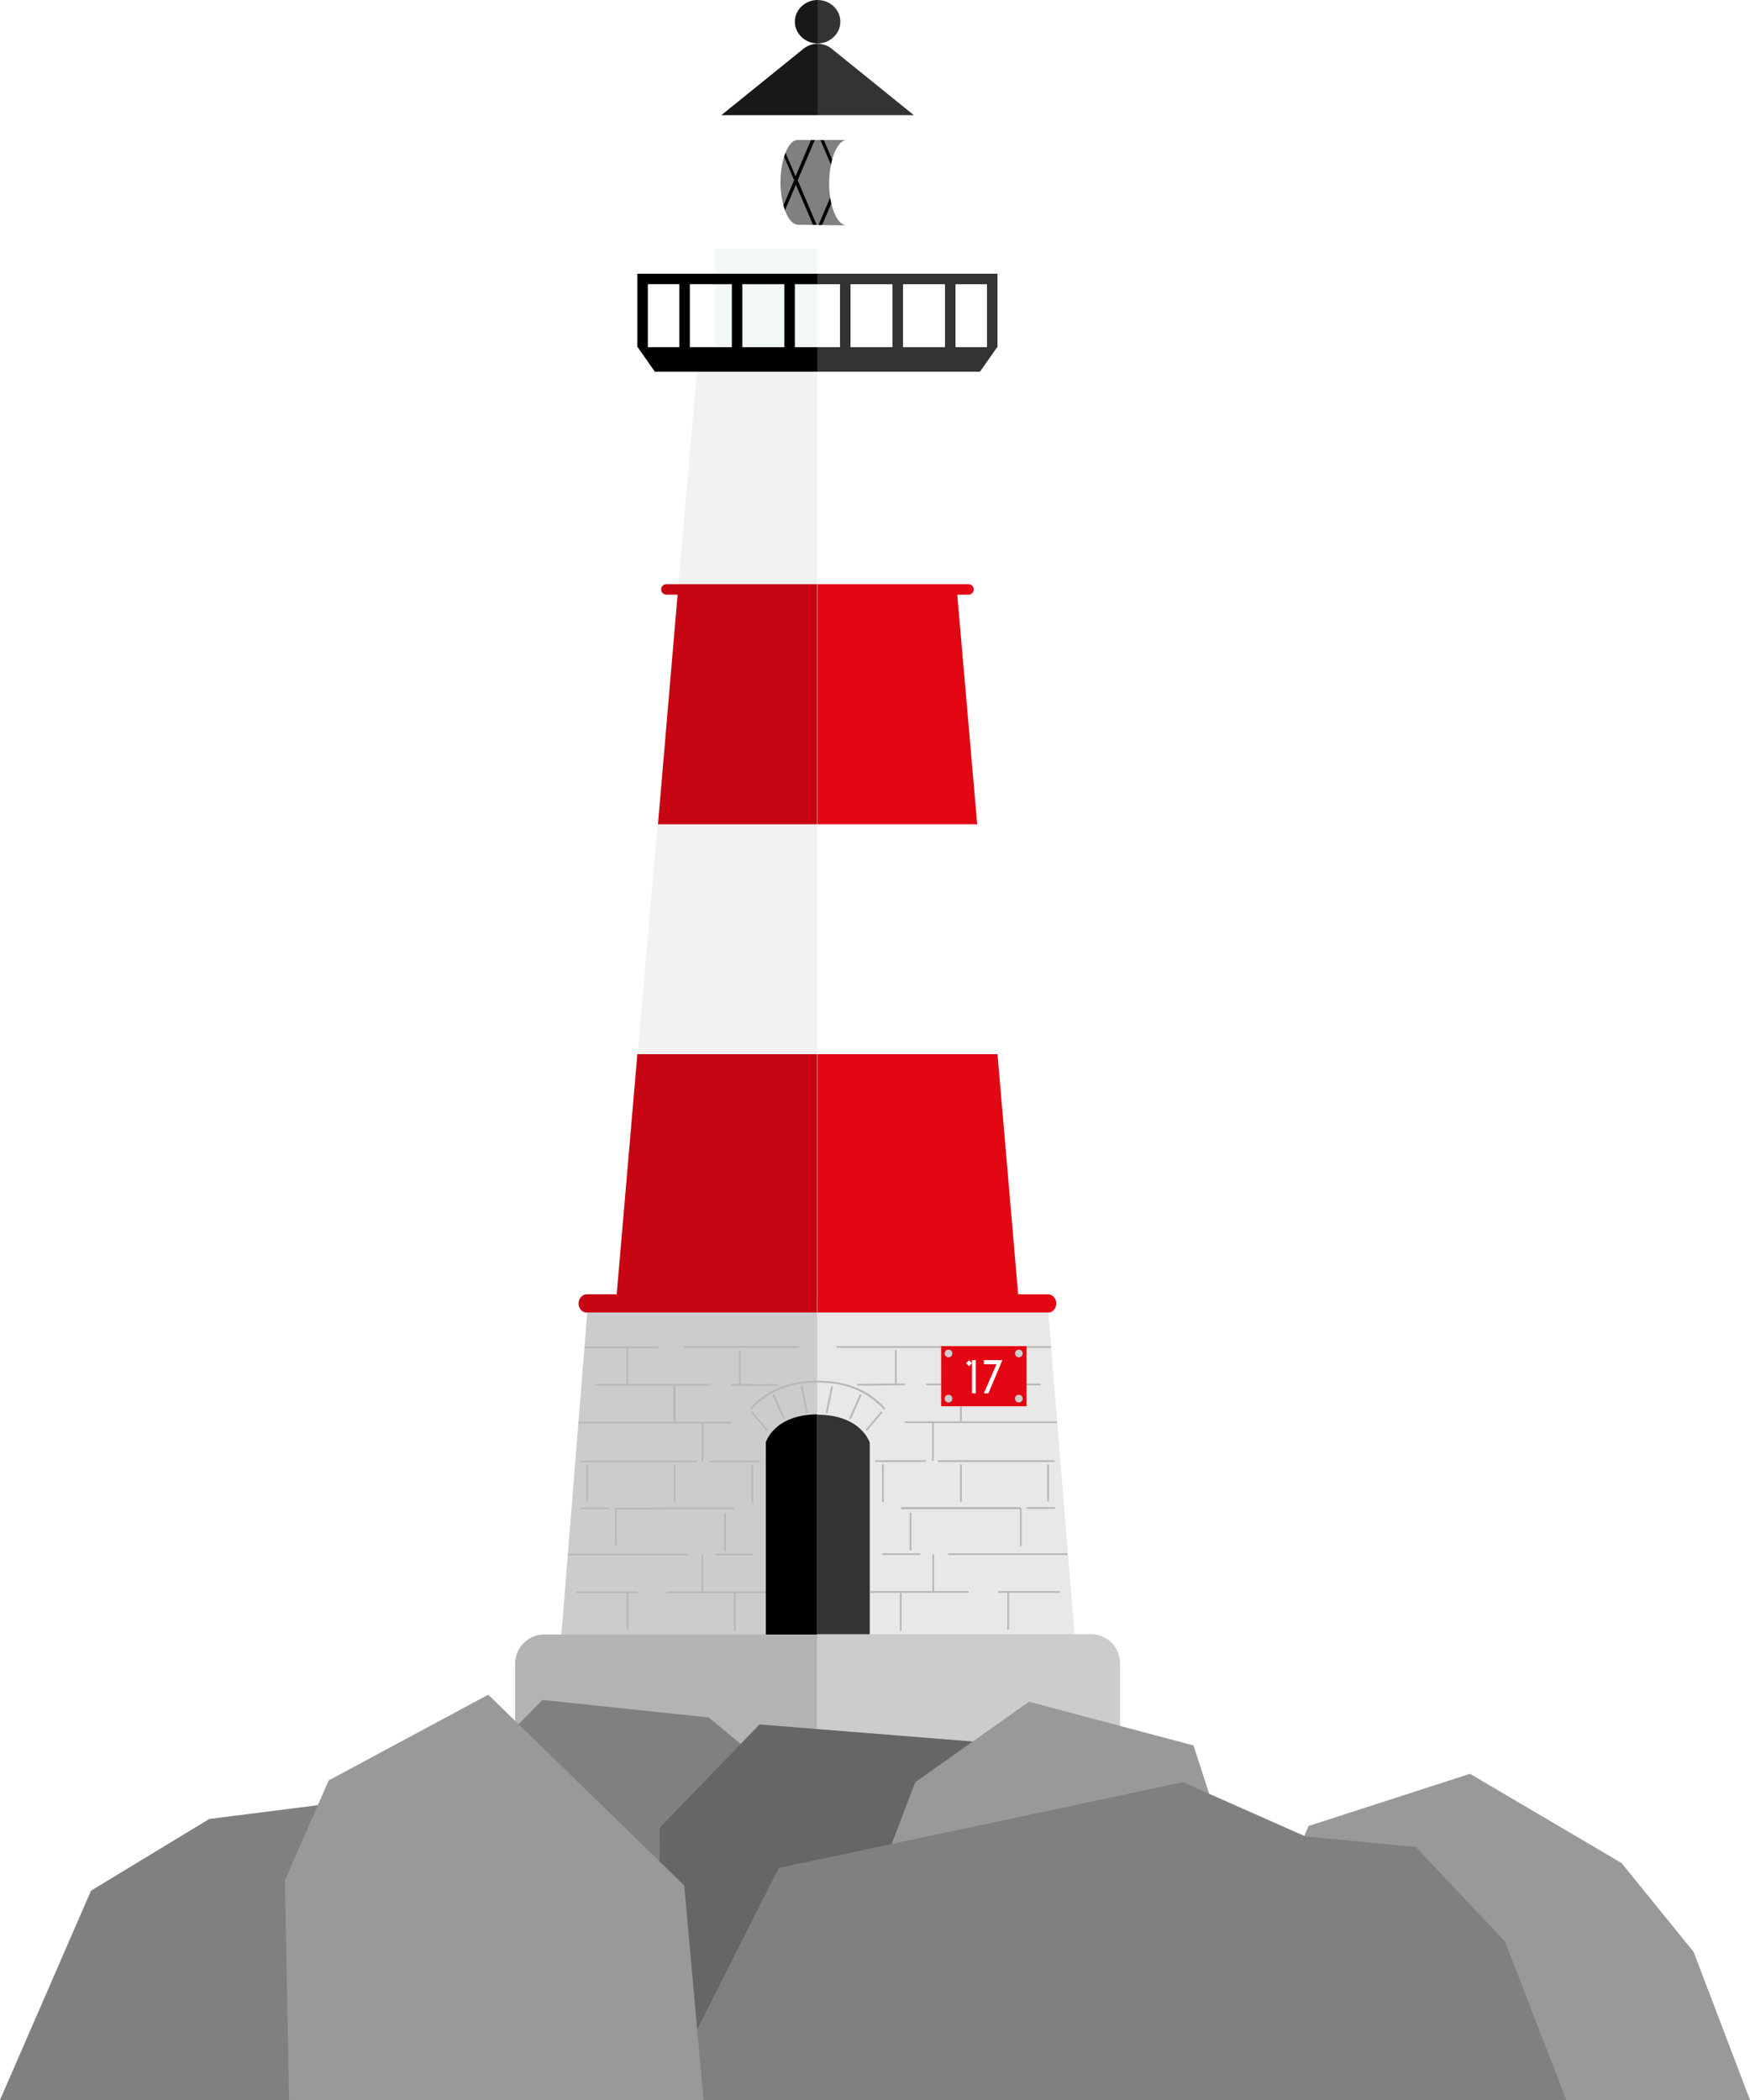 <?xml version="1.0" encoding="utf-8"?>
<!-- Generator: Adobe Illustrator 19.2.1, SVG Export Plug-In . SVG Version: 6.00 Build 0)  -->
<svg version="1.1" id="Livello_1" xmlns="http://www.w3.org/2000/svg" xmlns:xlink="http://www.w3.org/1999/xlink" x="0px" y="0px"
	 viewBox="0 0 500 600" width="500" height="600" style="enable-background:new 0 0 500 600;" xml:space="preserve">
<style type="text/css">
	.st0{fill:#F2F2F2;}
	.st1{fill:#FFFFFF;}
	.st2{fill:#E8E8E6;}
	.st3{fill:#CCCCCC;}
	.st4{fill:#333333;}
	.st5{fill:#B3B3B3;}
	.st6{fill:#B8B8B8;}
	.st7{fill:#F2F8F7;}
	.st8{fill:#E30613;}
	.st9{fill:#C80613;}
	.st10{fill:#1A171B;}
	.st11{opacity:0.5;fill:#FFFFFF;}
	.st12{fill:#808080;}
	.st13{fill:#666666;}
	.st14{fill:#999999;}
</style>
<g>
	<polygon class="st0" points="233.5,369.8 233.5,106.2 199.1,106.2 176.2,369.8 	"/>
	<polygon class="st1" points="290.9,369.8 268,106.2 233.5,106.2 233.5,369.8 	"/>
</g>
<polygon class="st2" points="307.1,468.2 233.5,468.2 233.5,374.9 299.5,374.9 "/>
<polygon class="st3" points="160.3,468.2 233.5,468.2 233.5,374.9 167.8,374.9 "/>
<g id="XMLID_2_">
	<g>
		<path class="st4" d="M233.5,467v-62.8c12.6,0,15,8,15,8V467H233.5z"/>
	</g>
	<g>
	</g>
</g>
<path class="st3" d="M233.5,508.3v-41.4l78.2,0c4.6,0,8.3,3.7,8.3,8.3v33.2L233.5,508.3z"/>
<path class="st5" d="M233.5,508.4V467h-78c-4.6,0-8.3,3.7-8.3,8.3v33.1H233.5z"/>
<path class="st6" d="M279.2,384.6h21.1v0.5h-12v10.2h9v0.5h-22.5v10.3H302v0.5h-35.2v10.8h-0.5v-10.8h-7.8v-0.5h15.8v-10.3h-9.7
	v-0.5h23.2v-10.2h-8.6V384.6z M301.4,430.6v0.5h-8.1v-0.5H301.4z M299.2,429v-10.6h0.5V429H299.2z M268,417.7v-0.5h33.3v0.5H268z
	 M257.5,431.1v-0.5h34.1v0.3h0.3v10.8h-0.5v-10.5H257.5z M252,418.4h0.5v10.8H252V418.4z M250.1,417.7v-0.5h14.4v0.5H250.1z
	 M252.1,443.8h10.8v0.5h-10.8V443.8z M259.9,443v-10.8h0.5V443H259.9z M274.3,429.2v-10.8h0.5v10.8H274.3z M258.5,395.3l0,0.5
	l-13.6,0.1l0-0.5l10.8-0.1v-9.6h0.5v9.6L258.5,395.3z M239,384.6h33.1v0.5H239V384.6z M195.2,384.6h33.1v0.5h-33.1V384.6z
	 M222.2,395.5l0,0.5l-13.4-0.1l0-0.5l2.3,0v-9.6h0.5v9.6L222.2,395.5z M165.2,406.2h27.2v-10.3H170v-0.5h9v-10.2h-12v-0.5h21.1v0.5
	h-8.6v10.2h23.2v0.5H193v10.3h15.8v0.5H201v10.8h-0.5v-10.8h-35.2V406.2z M174,430.7v0.5h-8.1v-0.5H174z M167.5,429.1v-10.6h0.5
	v10.6H167.5z M165.9,417.8v-0.5h33.3v0.5H165.9z M193,418.5v10.8h-0.5v-10.8H193z M175.7,430.8L175.7,430.8L175.7,430.8l34.1-0.1
	v0.5h-33.6v10.3h-0.5V430.8z M207.4,432.3v10.8h-0.5v-10.8H207.4z M204.4,443.9h10.8v0.5h-10.8V443.9z M214.7,429.3v-10.8h0.5v10.8
	H214.7z M202.7,417.8v-0.5h14.4v0.5H202.7z M162.3,443.9h34.1v0.5h-34.1V443.9z M182.2,455.2h-2.6v10.5H179v-10.5h-14.4v-0.5h17.6
	V455.2z M210.2,466h-0.5v-10.8h0.5V466z M218.7,455.2h-28.2v-0.5h9.9v-10.5h0.5v10.5h17.8V455.2z M219,408.8l-4.5-5.3l0.4-0.3
	l4.5,5.3L219,408.8z M223.8,405.5l-3.1-7l0.5-0.2l3.1,7L223.8,405.5z M230.3,403.8l-1.5-7.8l0.5-0.1l1.5,7.8L230.3,403.8z
	 M214.6,402.8l-0.4-0.4c5-5.4,11.1-7.9,19.4-7.9v0c0,0,0,0,0,0s0,0,0,0v0c8.3,0,14.5,2.5,19.4,7.9l-0.4,0.4
	c-4.9-5.3-10.9-7.8-19.1-7.8C225.6,395.1,219.5,397.5,214.6,402.8z M236.4,403.8l-0.5-0.1l1.6-7.7l0.5,0.1L236.4,403.8z
	 M243.1,405.5l-0.5-0.2l3.1-7l0.5,0.2L243.1,405.5z M247.3,408.5l4.5-5.3l0.4,0.3l-4.5,5.3L247.3,408.5z M257.6,466h-0.5v-10.8h0.5
	V466z M276.8,455.1h-28.2v-0.5h17.8v-10.5h0.5v10.5h9.9V455.1z M302.7,455.1h-14.4v10.5h-0.5v-10.5h-2.6v-0.5h17.6V455.1z
	 M305,444.3h-34.1v-0.5H305V444.3z"/>
<rect x="204.3" y="71" class="st7" width="29.3" height="35.3"/>
<rect x="233.5" y="71" class="st1" width="28.6" height="35.3"/>
<path class="st8" d="M273.5,169.9h3.2c0.8,0,1.5-0.6,1.5-1.5s-0.7-1.5-1.5-1.5h-3.4l0,0l-39.7,0v68.6h45.6L273.5,169.9z"/>
<path class="st8" d="M299.5,369.8h-8.6l-5.9-68.6h-51.4v73.8h66c1.2,0,2.2-1.2,2.2-2.6S300.7,369.8,299.5,369.8z"/>
<path class="st9" d="M167.6,369.8h8.6l5.9-68.6h51.4v73.8h-66c-1.2,0-2.2-1.2-2.2-2.6S166.4,369.8,167.6,369.8z"/>
<path class="st10" d="M233.6,32.9h-27.5l23.5-19c1.1-0.9,2.6-1.4,4-1.4V32.9z"/>
<path class="st4" d="M233.6,32.9h27.5l-23.5-19c-1.1-0.9-2.6-1.4-4-1.4V32.9z"/>
<path class="st10" d="M233.6,0c-3.6,0-6.5,2.8-6.5,6.2c0,3.4,2.9,6.2,6.5,6.2V0z"/>
<path class="st4" d="M233.6,0c3.6,0,6.5,2.8,6.5,6.2c0,3.4-2.9,6.2-6.5,6.2V0z"/>
<path d="M227.1,99.2v-18h6.5v-3h-51.5v21h0.1l4.9,7h46.5v-7H227.1z M194.1,99.2h-9v-18h9V99.2z M209.1,99.2h-12v-18h12V99.2z
	 M224.1,99.2h-12v-18h12V99.2z"/>
<path class="st4" d="M233.5,99.2v7H280l4.9-7h0.1v-21h-51.5v3h6.5v18H233.5z M273,81.2h9v18h-9V81.2z M258,81.2h12v18h-12V81.2z
	 M243,81.2h12v18h-12V81.2z"/>
<path class="st9" d="M193.6,169.9h-3.2c-0.8,0-1.5-0.6-1.5-1.5s0.7-1.5,1.5-1.5h3.4l0,0l39.7,0v68.6H188L193.6,169.9z"/>
<path d="M233.5,404.1c-12.4,0.1-14.7,8-14.7,8V467h14.7V404.1z"/>
<path d="M242.1,40c0,4.2,0,24.4,0,24.4s-13-0.2-14.1-0.2c-2.7,0-5-5.5-5-12.1s2.2-12.1,4.9-12.1C230.7,40,242.1,40,242.1,40z"/>
<path class="st1" d="M246.9,52.4c0,6.6-2.2,12-5,12c-2.7,0-5-5.4-5-12s2.3-12.4,5-12.4S246.9,45.8,246.9,52.4z"/>
<path class="st11" d="M259.2,34l-7,16.3l-5.7-13.4l1.2-2.9H259.2z M251.7,51.5L246,64.9l-5.7-13.4l5.7-13.4L251.7,51.5z M246.8,34
	l-0.7,1.7l-0.7-1.7H246.8z M244.3,34l1.2,3l-5.7,13.4l-5.7-13.4l1.2-2.9H244.3z M239.3,51.5l-5.7,13.4l-5.7-13.4l5.7-13.4
	L239.3,51.5z M234.3,34l-0.7,1.7l-0.7-1.7H234.3z M231.8,34l1.2,3l-5.7,13.4l-5.7-13.4l1.2-2.9H231.8z M226.9,51.5l-5.7,13.4
	l-5.7-13.4l5.7-13.4L226.9,51.5z M221.9,34l-0.7,1.7l-0.7-1.7H221.9z M219.4,34l1.2,3L215,50.3L208,34H219.4z M207.1,34.3l7.4,17.3
	l-7.4,17.3V34.3z M208,69l7-16.3l5.7,13.3l-1.3,3H208z M220.4,69l0.8-1.8l0.8,1.8H220.4z M223,69l-1.3-2.9l5.7-13.3l5.7,13.3l-1.3,3
	H223z M232.8,69l0.8-1.8l0.8,1.8H232.8z M235.4,69l-1.3-2.9l5.7-13.3l5.7,13.3l-1.3,3H235.4z M245.3,69l0.8-1.8l0.8,1.8H245.3z
	 M247.8,69l-1.3-2.9l5.7-13.4l7,16.3H247.8z M260.1,68.7l-7.3-17.2l7.3-17.2V68.7z"/>
<g>
	<rect x="268.9" y="384.6" class="st8" width="24.4" height="17.2"/>
	<g>
		<polygon class="st1" points="277.7,388.6 277.7,389.8 277.7,398.1 278.8,398.1 278.8,389.8 278.8,388.6 		"/>
		
			<rect x="276.3" y="388.9" transform="matrix(0.708 -0.706 0.706 0.708 -194.178 309.209)" class="st1" width="1.2" height="1.2"/>
		<polygon class="st1" points="281.1,388.6 281.1,389.8 284.7,389.8 281.1,398.1 282.4,398.1 286.4,388.6 		"/>
	</g>
	<circle class="st3" cx="271" cy="386.7" r="1.1"/>
	<circle class="st3" cx="271" cy="399.6" r="1.1"/>
	<circle class="st3" cx="291.1" cy="386.7" r="1.1"/>
	<circle class="st3" cx="291.1" cy="399.6" r="1.1"/>
</g>
<polygon class="st12" points="26,540.2 59.8,519.7 91.4,515.7 97.6,600 0,600 "/>
<polygon class="st12" points="261,542.2 235.5,518.2 202.5,490.7 155,485.7 125.4,515.7 135.5,557.7 "/>
<polygon class="st13" points="188.5,522.2 217,492.7 279.5,497.7 318,554.7 258.5,593.2 188,592.2 "/>
<polygon class="st14" points="373.9,521.7 361.4,550.3 372.9,600 500,600 483.9,557.7 463.3,532.3 420,506.8 "/>
<polygon class="st14" points="294,486.2 261.5,509.2 253.5,530.2 279.8,600 372.9,600 372,594.2 341,498.7 "/>
<polygon class="st12" points="222.5,533.7 338,509.2 373,524.7 404.5,527.7 430,554.7 447.5,600 189,600 "/>
<polygon class="st14" points="93.9,508.7 81.4,537.3 82.6,600 201,600 195.5,538.7 139.5,484.2 "/>
</svg>
